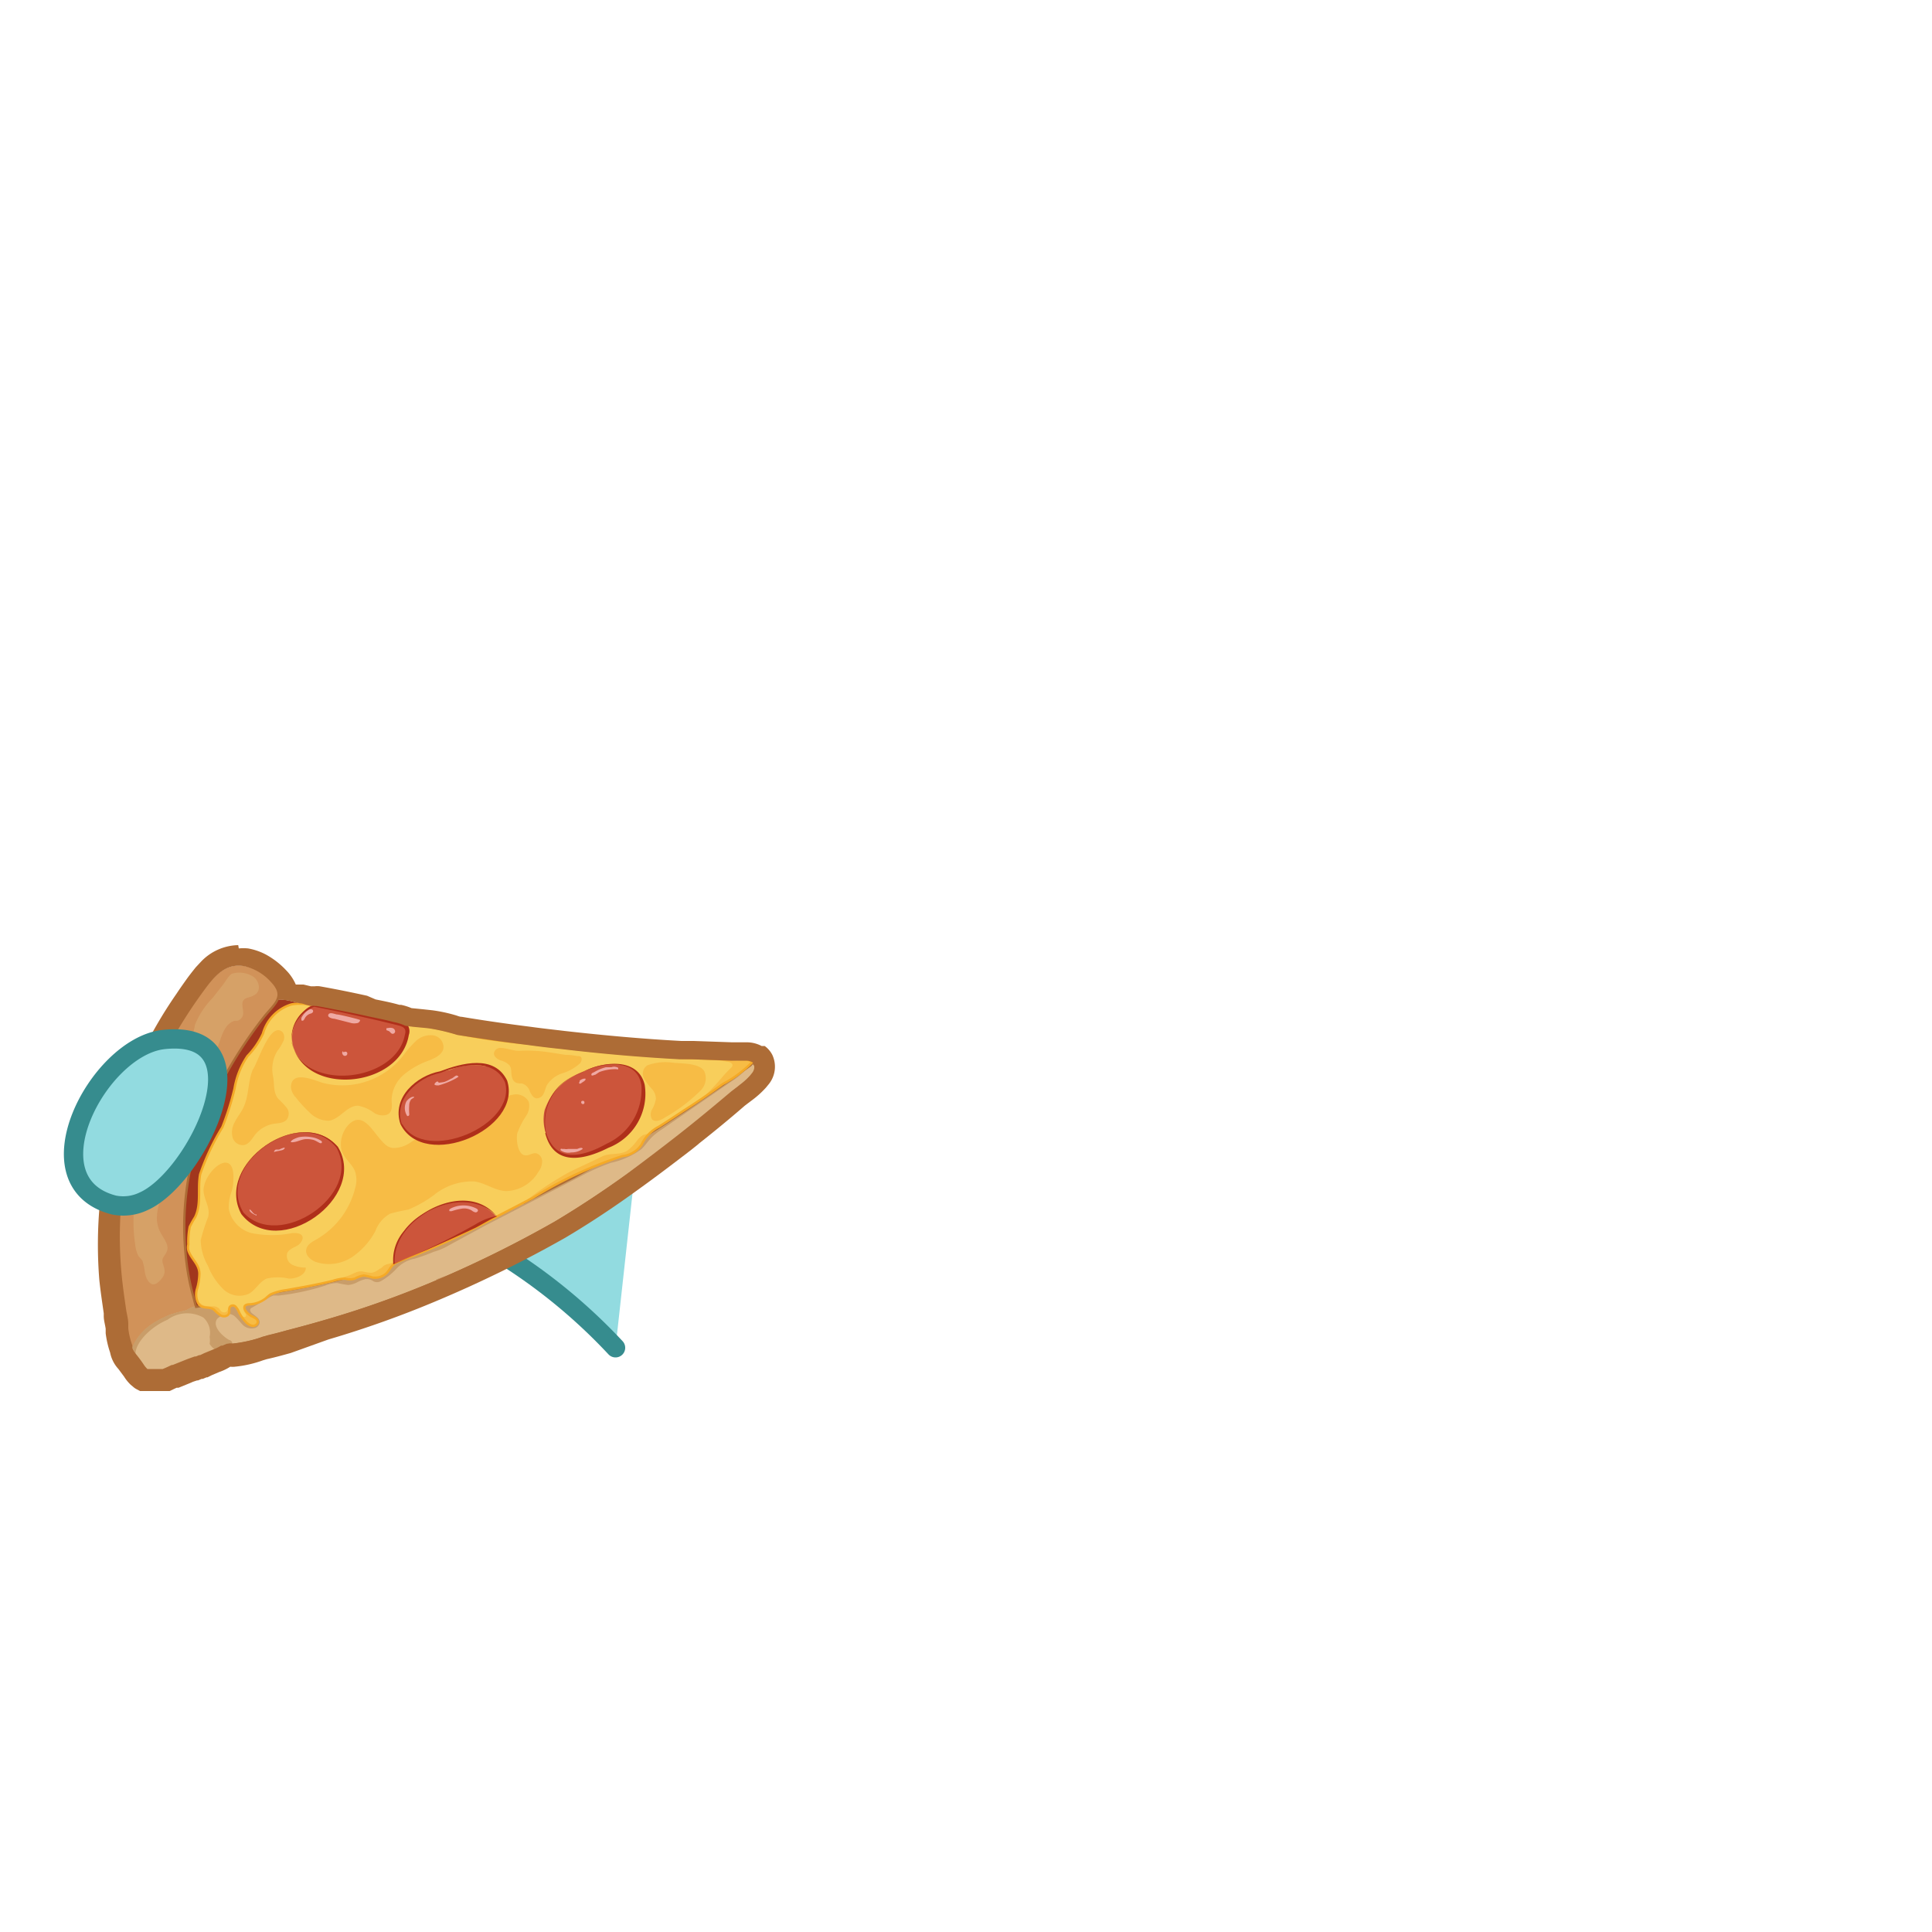 <svg xmlns="http://www.w3.org/2000/svg" width="100" height="100" viewBox="0 0 100 100"><g id="toppings"><path d="M31.86,69.76a29,29,0,0,0-5.37-4.51,14.11,14.11,0,0,1-4.78-5.58,4,4,0,0,1-.4-2.4,1.84,1.84,0,0,1,1.52-1.52,3.66,3.66,0,0,1,1.93.55l8.14,4" fill="#92dbe0" stroke="#368c8e" stroke-linecap="round" stroke-linejoin="round"/><path d="M7.9,71.05a1.18,1.18,0,0,0,.46,0c-.25.1-.5.16-.63,0l-.09,0Z" fill="#ad6c36"/><path d="M14.61,51.74a2.65,2.65,0,0,1,.48.08c.81.2,1.62.38,2.43.55q4.88,1.05,9.81,1.68c2.73.35,5.53.63,8.31.76.71,0,1.44.06,2.16.08.25,0,1.09-.11,1.25.2.24.47-.9,1.18-1.18,1.43-.9.77-1.82,1.53-2.76,2.26a58.89,58.89,0,0,1-6.39,4.46,59.64,59.64,0,0,1-6.52,3.2,51.47,51.47,0,0,1-6.31,2.14c-1.25.32-3,1-4.31.71a1.51,1.51,0,0,1-.76-.42,5.25,5.25,0,0,1-1.08-2.4,14.56,14.56,0,0,1-.4-4.16,16,16,0,0,1,1.27-6,11.52,11.52,0,0,1,2.8-4C13.92,51.9,14.15,51.71,14.61,51.74Z" fill="#a1361d"/><path d="M6.17,59.49l-.07-.06" fill="none" stroke="#ec00ff" stroke-miterlimit="10" stroke-width="0.12"/><path d="M11.15,69a3.29,3.29,0,0,1-.79-.91,5.5,5.5,0,0,1-.34-1,12.44,12.44,0,0,1-.42-2.27,14.73,14.73,0,0,1,.34-4.77,18.08,18.08,0,0,1,2.06-5,22.88,22.88,0,0,1,1.63-2.39c.56-.72,1.21-1.08.43-1.9A2.69,2.69,0,0,0,12.65,50c-1-.18-1.63.58-2.17,1.32A24.79,24.79,0,0,0,8.8,53.89,21,21,0,0,0,6.18,66.14c.06.61.15,1.23.24,1.84,0,.3.09.6.13.9s.15.49.19.75a1.7,1.7,0,0,0,.89,1.14,1.39,1.39,0,0,0,1.3,0,5.93,5.93,0,0,0,2.67-1.4A3.48,3.48,0,0,1,11.15,69Z" fill="#d19259"/><path d="M7.47,70.88c-.14-.2-.29-.4-.44-.59s-.25-.32-.23-.36a2.67,2.67,0,0,1,.2-.46,2.89,2.89,0,0,1,1.08-1.06,6.53,6.53,0,0,1,.7-.35,7.84,7.84,0,0,1,.83-.23c.17-.06.37-.24.56-.19.72-.1,3.34-.63,3.6-.67,1.36-.24,2.73-.47,4.07-.81A45.78,45.78,0,0,0,27.58,62c1.27-.65,2.59-1.3,3.83-2s2.72-1.64,4-2.52c.66-.44,1.32-.9,2-1.36A6,6,0,0,0,38.91,55a.19.19,0,0,1,.14.11c.24.47-.9,1.18-1.18,1.43-.9.77-1.82,1.53-2.76,2.26a58.89,58.89,0,0,1-6.39,4.46,59.64,59.64,0,0,1-6.52,3.2,50.62,50.62,0,0,1-5.51,1.93c-.94.27-1.9.53-2.85.76a7.43,7.43,0,0,1-1.87.43l0,0c-.15-.1-.68.24-.83.3l-1,.43-1.27.51c-.22.09-.91.5-1.15.29A.64.64,0,0,1,7.47,70.88Z" fill="#deb988"/><path d="M7,70.29s-.25-.32-.23-.36a2.67,2.67,0,0,1,.2-.46,2.89,2.89,0,0,1,1.08-1.06,6.53,6.53,0,0,1,.7-.35,7.84,7.84,0,0,1,.83-.23c.17-.06.37-.24.56-.19.72-.1,3.34-.63,3.6-.67,1.36-.24,2.73-.47,4.07-.81a28.92,28.92,0,0,0,4.75-1.7c1.52-.68,3-1.49,4.49-2.22s3.12-1.59,4.63-2.47,3-1.8,4.45-2.79c.94-.64,1.87-1.3,2.78-2a3.53,3.53,0,0,1-1.06,1l-3.61,2.49a3.19,3.19,0,0,0-.5.39c-.2.2-.34.43-.54.62a4.17,4.17,0,0,1-1.59.71,10.89,10.89,0,0,0-1.6.72l-4.92,2.54-1.84,1a3.25,3.25,0,0,1-.79.34,10,10,0,0,1-1,.36,1.71,1.71,0,0,0-.95.53,3.37,3.37,0,0,1-.81.64.41.41,0,0,1-.37,0,.58.58,0,0,0-.42-.11,1.67,1.67,0,0,0-.44.17,1.17,1.17,0,0,1-.45.13,5.48,5.48,0,0,1-.56-.1,1.64,1.64,0,0,0-.62.13,12.2,12.2,0,0,1-2.44.52,2.06,2.06,0,0,0-.26,0,1.52,1.52,0,0,0-.33.18l-.76.44a.16.16,0,0,0-.08.06c-.05.07,0,.18.08.24s.16.12.24.19a.37.37,0,0,1,.15.26.33.33,0,0,1-.22.3.66.66,0,0,1-.63-.13c-.13-.13-.25-.29-.39-.42a.52.52,0,0,0-.5-.16c-.17.06-.45.15-.51.34-.14.38.38.84.68,1,.08,0,.25.17.07.23a1.27,1.27,0,0,0-.2,0,1.33,1.33,0,0,0-.24.1s-.32.2-.35.18a1,1,0,0,1-.3-.31s0,0,0,0a1,1,0,0,0,0-.36,1.06,1.06,0,0,0-.32-1,1.71,1.71,0,0,0-1.86.11c-1,.42-1.95,1.47-1.57,2.07l-.09,0Z" fill="#c99d69"/><path d="M13.12,69.09h0" fill="none" stroke="#c99d69" stroke-linecap="round" stroke-linejoin="round" stroke-width="0"/><path d="M23.16,66l-.61.26.08-.05Z" fill="#ad6c36"/><path d="M13.09,50.54c.31.2.44.7.14.92s-.53.13-.65.35.12.64-.07.87-.27.12-.41.17c-.42.15-.59.64-.73,1.06a8.49,8.49,0,0,1-.76,1.65c-.13.23-.31.42-.45.64s-.05.54-.29.76a1.34,1.34,0,0,0-.41.64,10.6,10.6,0,0,1-.57,1.84,3.16,3.16,0,0,0-.36.71c-.15.55.18,1.14-.09,1.67a2.72,2.72,0,0,0-.32,1.24,1.6,1.6,0,0,0,.24.83c.14.25.4.57.28.87s-.31.33-.2.67.14.52-.14.83c-.11.12-.26.25-.42.21a.42.42,0,0,1-.22-.18c-.2-.3-.15-.61-.26-.93,0-.14-.16-.23-.24-.36A1.63,1.63,0,0,1,7,64.43a8.1,8.1,0,0,1,.07-2.82c.09-.47.28-.9.39-1.36a15.23,15.23,0,0,0,.22-1.53A3.54,3.54,0,0,1,8,57.44a5.43,5.43,0,0,0,.59-1c.12-.4,0-.86.16-1.24s.81-.74,1.07-1.22a4.15,4.15,0,0,0,.27-.93A4.23,4.23,0,0,1,11,51.66l.51-.65c.14-.17.31-.5.49-.61A1.35,1.35,0,0,1,13.09,50.54Z" fill="#d6a167"/><path d="M7.64,71.06a1.52,1.52,0,0,1-.38-.52c-.09-.17-.25-.31-.35-.48a3.11,3.11,0,0,1-.36-1.18c0-.3-.08-.6-.13-.9-.09-.61-.18-1.23-.24-1.84A21,21,0,0,1,8.8,53.89a24.79,24.79,0,0,1,1.68-2.62c.54-.74,1.14-1.5,2.17-1.32a2.69,2.69,0,0,1,1.41.83c.78.82.13,1.18-.43,1.9A22.88,22.88,0,0,0,12,55.07a18.08,18.08,0,0,0-2.06,5,14.73,14.73,0,0,0-.34,4.77A12.44,12.44,0,0,0,10,67.09c.05.18.09.37.15.55.72-.1,3.34-.63,3.6-.67,1.36-.24,2.73-.47,4.07-.81l.62-.16.26-.08.36-.11.31-.1.3-.1L20,65.5l.28-.1.33-.13.28-.1.31-.13.29-.12.3-.12.31-.13.28-.12.28-.13c1.5-.68,2.93-1.46,4.4-2.18l.07,0,.43-.22,2.14-1.09c.67-.37,1.34-.73,2-1.12s1.47-.86,2.18-1.31l.3-.19.36-.23.9-.59c.66-.44,1.32-.9,2-1.36.11-.08.23-.15.35-.22l1.06-.78.09-.11a.19.19,0,0,1,.14.11c.24.47-.9,1.18-1.18,1.43-.9.77-1.82,1.53-2.76,2.26a58.89,58.89,0,0,1-6.39,4.46,59.64,59.64,0,0,1-6.52,3.2,50.62,50.62,0,0,1-5.51,1.93c-.94.27-1.9.53-2.85.76a7.87,7.87,0,0,1-1.81.43l0,0h0a1.34,1.34,0,0,0-.2,0l-.24.1s-.32.2-.35.18l-.63.26a8.1,8.1,0,0,1-.92.38l-.75.3-.52.24-.09,0h0l-.07,0H7.78s0,0,0,0l-.06,0Z" fill="none" stroke="#ad6c36" stroke-miterlimit="10" stroke-width="0.12"/><path d="M38.91,55a6,6,0,0,1-1.5,1.11c-.64.46-1.3.92-2,1.36-.42.28-.86.57-1.29.84a2,2,0,0,0-.91.93,1.34,1.34,0,0,1-1,.6A21.29,21.29,0,0,0,27.58,62c-1.29.67-2.58,1.35-3.9,2-.65.31-1.3.6-2,.88-.38.16-.76.28-1.13.45s-.36.45-.64.65a.86.86,0,0,1-.64.14,2.33,2.33,0,0,0-.44-.1,1.33,1.33,0,0,0-.46.16.89.89,0,0,1-.51,0,2.34,2.34,0,0,0-.64.12q-.71.17-1.41.3l-1,.18A2.93,2.93,0,0,0,14,67a2.31,2.31,0,0,0-.24.2,1.46,1.46,0,0,1-.82.31c-.54,0-.22.46.09.62.13.06.3.13.31.27s-.13.23-.26.23a.61.61,0,0,1-.34-.19,2,2,0,0,1-.38-.54.83.83,0,0,0-.17-.27.2.2,0,0,0-.28,0c-.09.09,0,.27-.08.39s-.27.14-.4.07a2,2,0,0,1-.35-.3c-.27-.2-.6,0-.81-.32a1,1,0,0,1-.07-.77,2.88,2.88,0,0,0,.12-.77c0-.5-.44-.78-.57-1.21a.65.65,0,0,1,0-.31,3.91,3.91,0,0,1,.07-.91A5.14,5.14,0,0,1,10.1,63c.33-.67.12-1.48.26-2.22a12.32,12.32,0,0,1,1.15-2.44,14.57,14.57,0,0,0,.63-2,4.24,4.24,0,0,1,.67-1.68,4.22,4.22,0,0,0,.8-1.16,2.19,2.19,0,0,1,1.47-1.51A2.38,2.38,0,0,1,16,52l1.49.33c1.08.23,2.16.45,3.25.65.48.09,1,.12,1.45.17a12.35,12.35,0,0,1,1.46.34,31.75,31.75,0,0,0,3.65.52c2.73.35,5.53.63,8.31.76.71,0,1.44.06,2.16.08.22,0,.91-.09,1.17.11Z" fill="#f8ce5b"/><path d="M29.39,60.71c.57-.29,1.17-.55,1.75-.84.41-.22.93-.06,1.33-.31A2.6,2.6,0,0,0,33,59a1.16,1.16,0,0,1,.29-.25l.25-.07a4.56,4.56,0,0,0-.3.58,1.34,1.34,0,0,1-1,.6A21.29,21.29,0,0,0,27.58,62l-.5.26A17.12,17.12,0,0,1,29.39,60.71Z" fill="#f7bc45"/><path d="M37.42,55.71a5.77,5.77,0,0,1,.42-.44c.18-.17,0-.3-.21-.32l-.33-.05c.14,0,.31,0,.46,0a2.16,2.16,0,0,0,.44,0A1,1,0,0,1,39,55l-.06,0a6,6,0,0,1-1.5,1.11c-.42.31-.85.6-1.28.9A12,12,0,0,0,37.42,55.71Z" fill="#f7bc45"/><path d="M10.26,67.43h.09c.13.18.43.19.63.19a.44.44,0,0,1,.35.1c.05.05.08.13.14.17a.23.23,0,0,0,.26,0,.72.72,0,0,0,.12-.25c0,.12,0,.27,0,.39s-.27.14-.4.07a2,2,0,0,1-.35-.3C10.79,67.54,10.47,67.74,10.26,67.43Z" fill="#f7bc45"/><path d="M12.34,67.85l0,0,.15.2s0,.08.09.1a.12.12,0,0,0,.13,0,.12.12,0,0,0,0-.15,1.1,1.1,0,0,1-.09-.14.18.18,0,0,1,0-.21c-.07.07,0,.2.08.24a1.09,1.09,0,0,0,.29.23c.13.06.3.13.31.27s-.13.23-.26.23a.61.61,0,0,1-.34-.19A2.34,2.34,0,0,1,12.34,67.85Z" fill="#f7bc45"/><path d="M16.94,66.36c.33-.11.67-.2,1-.3s.5-.28.82-.25a2.67,2.67,0,0,0,.47.07.88.88,0,0,0,.42-.21c.08,0,.15-.12.24-.17a.8.8,0,0,1,.26-.09l.61-.19-.17.07c-.32.16-.36.45-.64.65a.86.86,0,0,1-.64.14,2.33,2.33,0,0,0-.44-.1,1.33,1.33,0,0,0-.46.16.89.89,0,0,1-.51,0,2.34,2.34,0,0,0-.64.12l-.49.11Z" fill="#f7bc45"/><path d="M19.91,59.21a.73.73,0,0,0,.42.21,1.53,1.53,0,0,0,.91-.28,8.77,8.77,0,0,1,.84-.49c.68-.29,1.5-.15,2.18-.46.85-.38,1.38-1.4,2.3-1.53a.75.75,0,0,1,.81.37.93.93,0,0,1-.16.76,4.24,4.24,0,0,0-.43.85c-.08.28,0,1.2.46,1.16.17,0,.32-.13.49-.11a.42.42,0,0,1,.33.42.89.89,0,0,1-.19.54,2,2,0,0,1-1.64,1c-.58,0-1.1-.42-1.68-.5a3.14,3.14,0,0,0-2.07.69,6,6,0,0,1-1.35.77,9.2,9.2,0,0,0-.94.21,1.68,1.68,0,0,0-.76.9,3.75,3.75,0,0,1-1.06,1.24,2.18,2.18,0,0,1-2.05.35c-.26-.11-.52-.35-.47-.63s.31-.4.53-.53a4.24,4.24,0,0,0,2-2.64,1.44,1.44,0,0,0,0-.87c-.17-.45-.63-.7-.72-1.19A1.5,1.5,0,0,1,18,58.26C18.81,57.38,19.32,58.68,19.91,59.21Z" fill="#f7bc45"/><path d="M20.89,54.61a5.58,5.58,0,0,1,.64-.73,1.1,1.1,0,0,1,.89-.29.62.62,0,0,1,.53.69c-.08.32-.43.48-.74.61a4.19,4.19,0,0,0-1.29.72,1.8,1.8,0,0,0-.65,1.29c0,.24.06.5-.09.69s-.56.19-.83,0a2,2,0,0,0-.82-.36c-.58,0-.94.7-1.51.78A1.41,1.41,0,0,1,16,57.56a7.26,7.26,0,0,1-.7-.77.87.87,0,0,1-.24-.51c0-.92,1.22-.36,1.65-.23A4,4,0,0,0,20.89,54.61Z" fill="#f7bc45"/><path d="M14.64,53.44a.47.47,0,0,1,0,.5,2.11,2.11,0,0,1-.28.45,1.8,1.8,0,0,0-.23,1.3c.08.38,0,.89.28,1.19a4.89,4.89,0,0,1,.44.47.51.51,0,0,1,0,.59c-.14.18-.41.19-.63.22a1.59,1.59,0,0,0-1,.55c-.17.22-.32.51-.6.56a.55.55,0,0,1-.58-.39,1.06,1.06,0,0,1,.09-.76c.11-.23.27-.44.4-.66.38-.67.27-1.39.55-2.09C13.33,55.06,14,52.78,14.64,53.44Z" fill="#f7bc45"/><path d="M12,61.64a2.34,2.34,0,0,0-.16.93A1.62,1.62,0,0,0,13,63.82a5.32,5.32,0,0,0,2.14,0c.18,0,.41,0,.5.15s-.08.41-.26.51-.42.18-.51.37a.52.52,0,0,0,.25.61,1.56,1.56,0,0,0,.71.15c0,.38-.49.58-.88.57a2.61,2.61,0,0,0-1.15,0c-.37.16-.56.58-.91.78a1.2,1.2,0,0,1-1.34-.24,3.43,3.43,0,0,1-.79-1.21,2.71,2.71,0,0,1-.37-1.32A9.5,9.5,0,0,1,10.77,63c.15-.58-.32-1-.22-1.56.19-1,1.62-2.07,1.53-.36A2.3,2.3,0,0,1,12,61.64Z" fill="#f7bc45"/><path d="M29.27,54.6q.3,0,.6.06c.08,0,.18,0,.22.08s0,.21-.06.29a2.43,2.43,0,0,1-.91.52,1.46,1.46,0,0,0-.82.63c-.07.14-.09.29-.16.42a.4.4,0,0,1-.35.25c-.18,0-.29-.2-.37-.37a.61.61,0,0,0-.4-.4c-.2,0-.4,0-.5-.26s0-.49-.16-.69a1,1,0,0,0-.47-.25c-.17-.07-.35-.21-.32-.39a.33.33,0,0,1,.32-.25c.33,0,.67.16,1,.15a6.19,6.19,0,0,1,.75,0C28.2,54.41,28.73,54.52,29.27,54.6Z" fill="#f7bc45"/><path d="M36.45,55.44a.9.9,0,0,1-.18,1,8.75,8.75,0,0,1-1.85,1.4c-.2.13-.47.26-.66.11a.5.5,0,0,1,0-.54,1.68,1.68,0,0,0,.19-.53.8.8,0,0,0-.23-.54,3.34,3.34,0,0,1-.36-.48.51.51,0,0,1,.15-.72A2.71,2.71,0,0,1,34.79,55C35.23,55.06,36.18,55,36.45,55.44Z" fill="#f7bc45"/><path d="M38.91,55a6,6,0,0,1-1.5,1.11c-.64.46-1.3.92-2,1.36-.42.28-.86.57-1.29.84a2,2,0,0,0-.91.93,1.34,1.34,0,0,1-1,.6A21.29,21.29,0,0,0,27.58,62c-1.29.67-2.58,1.35-3.9,2-.65.31-1.3.6-2,.88-.38.16-.76.28-1.13.45s-.36.45-.64.65a.86.86,0,0,1-.64.14,2.33,2.33,0,0,0-.44-.1,1.33,1.33,0,0,0-.46.16.89.89,0,0,1-.51,0,2.34,2.34,0,0,0-.64.12q-.71.17-1.41.3l-1,.18A2.93,2.93,0,0,0,14,67a2.31,2.31,0,0,0-.24.2,1.46,1.46,0,0,1-.82.31c-.54,0-.22.46.09.62.13.06.3.13.31.27s-.13.23-.26.23a.61.61,0,0,1-.34-.19,2,2,0,0,1-.38-.54.83.83,0,0,0-.17-.27.2.2,0,0,0-.28,0c-.09.09,0,.27-.08.39s-.27.14-.4.07a2,2,0,0,1-.35-.3c-.27-.2-.6,0-.81-.32a1,1,0,0,1-.07-.77,2.88,2.88,0,0,0,.12-.77c0-.5-.44-.78-.57-1.21a.65.65,0,0,1,0-.31,3.91,3.91,0,0,1,.07-.91A5.14,5.14,0,0,1,10.1,63c.33-.67.12-1.48.26-2.22a12.32,12.32,0,0,1,1.15-2.44,14.57,14.57,0,0,0,.63-2,4.24,4.24,0,0,1,.67-1.68,4.22,4.22,0,0,0,.8-1.16,2.19,2.19,0,0,1,1.47-1.51A2.38,2.38,0,0,1,16,52l1.49.33c1.08.23,2.16.45,3.25.65.48.09,1,.12,1.45.17a12.35,12.35,0,0,1,1.46.34,31.75,31.75,0,0,0,3.65.52c2.73.35,5.53.63,8.31.76.71,0,1.44.06,2.16.08.22,0,.91-.09,1.17.11Z" fill="none" stroke="#f5aa27" stroke-miterlimit="10" stroke-width="0.12"/><ellipse cx="15" cy="61.09" rx="2.99" ry="2.18" transform="translate(-32.24 19.55) rotate(-34.88)" fill="#cc553b"/><path d="M12.6,62.76c1.84,2,6.17-.9,4.82-3.35-1.82-2.27-6.33.88-4.82,3.35Zm-.11.08c-1.4-2.59,3.07-5.7,5-3.48,1.58,2.62-3.09,5.93-5,3.48Z" fill="#af2f1a"/><path d="M16.64,59.06a.08.08,0,0,1,0,.11s-.05,0-.07,0-.21-.12-.32-.16a1.27,1.27,0,0,0-.39-.05c-.24,0-.45.14-.69.16s-.05-.1,0-.14a1.88,1.88,0,0,1,.3-.12,1.83,1.83,0,0,1,.66,0A1.24,1.24,0,0,1,16.64,59.06Z" fill="#efa9a3"/><path d="M14.18,59.63a.17.17,0,0,1,.1-.13l.17,0a1.39,1.39,0,0,1,.26-.1s.06,0,0,.07-.21.08-.27.1A1.51,1.51,0,0,0,14.18,59.63Z" fill="#efa9a3"/><path d="M13.21,62.86l.07,0s0,0,0,.06,0,0,0,0-.32-.13-.36-.26.09,0,.14.07A.54.54,0,0,0,13.21,62.86Z" fill="#efa9a3"/><path d="M15.13,53.94a1.75,1.75,0,0,1,.29-1.19c.19-.31.56-.8,1-.72.81.15,1.62.31,2.42.48.52.12,1.05.21,1.56.35.19,0,.6.11.7.29s0,.47-.06.63a2,2,0,0,1-.5.89,3.51,3.51,0,0,1-2.13,1C16.74,55.93,15.29,55.14,15.13,53.94Z" fill="#cc553b"/><path d="M15.11,54a1.85,1.85,0,0,1,1.18-2c1.1.16,2.26.4,3.35.63l.95.2a1.21,1.21,0,0,1,.48.19.57.57,0,0,1,.09.55c-.45,2.75-5.45,3.25-6.05.38Zm0,0c.64,2.56,5.37,2,5.84-.41.12-.39-.1-.46-.43-.54l-.95-.23c-1.06-.24-2.23-.51-3.31-.71a1.82,1.82,0,0,0-1.15,1.89Z" fill="#af2f1a"/><path d="M18.64,52.8a.19.19,0,0,1-.18.16.72.72,0,0,1-.25,0l-.9-.23c-.1,0-.39-.07-.31-.22s.36,0,.46,0S18.65,52.77,18.64,52.8Z" fill="#efa9a3"/><path d="M20.08,53.21a.53.53,0,0,1,.22,0,.19.19,0,0,1,.15.15.13.13,0,0,1-.13.15c-.08,0-.12-.1-.19-.14L20,53.32s0-.12,0-.1" fill="#efa9a3"/><path d="M17.79,54.47a.12.12,0,0,1,.17,0,.12.12,0,0,1-.05.17.13.13,0,0,1-.17-.06.14.14,0,0,1,0-.17v0" fill="#efa9a3"/><path d="M16.09,52.46a.49.49,0,0,0-.31.24.41.41,0,0,1-.07.11.08.08,0,0,1-.11,0s0-.08,0-.12a1,1,0,0,1,.42-.44C16.2,52.18,16.3,52.39,16.09,52.46Z" fill="#efa9a3"/><path d="M20.78,58.21c.42,1,2,1.26,3.44.62A4,4,0,0,0,26,57.35a1.38,1.38,0,0,0-.73-2.15l-.1,0a3.12,3.12,0,0,0-1.88.18,4.45,4.45,0,0,0-2.14,1A1.87,1.87,0,0,0,20.78,58.21Z" fill="#cc553b"/><path d="M20.83,58.19c1.15,2.07,5.94.07,5.31-2.17-.6-1.3-2.28-.91-3.34-.49-1.2.25-2.44,1.37-2,2.66Zm-.1,0c-.47-1.37.82-2.51,2.05-2.74,1.11-.42,2.8-.89,3.47.48.81,2.53-4.29,4.7-5.52,2.26Z" fill="#af2f1a"/><path d="M23.68,55.76a.18.18,0,0,1-.07.05,4,4,0,0,1-.91.37c-.11,0-.3,0-.16-.14s.14,0,.18,0A2.68,2.68,0,0,0,23,56a1.89,1.89,0,0,0,.35-.17c.07,0,.21-.16.28-.16a.1.1,0,0,1,.1.07A.1.1,0,0,1,23.68,55.76Z" fill="#efa9a3"/><path d="M21.18,57.23a2.55,2.55,0,0,0,0,.39.31.31,0,0,1,0,.1.1.1,0,0,1-.08.05.11.11,0,0,1-.06-.07.75.75,0,0,1,0-.7c.07-.09.23-.24.36-.23s-.09.09-.13.15A.56.56,0,0,0,21.18,57.23Z" fill="#efa9a3"/><path d="M24.57,63.49l-.65.35c-.61.3-1.22.58-1.84.86-.17.07-1.71.69-1.7.73a2.92,2.92,0,0,1,1.74-2.7,3.9,3.9,0,0,1,2.05-.53,2.3,2.3,0,0,1,1.51.76A5,5,0,0,0,24.57,63.49Z" fill="#cc553b"/><path d="M24.61,63.55c-1.39.66-2.84,1.27-4.25,1.89a2.28,2.28,0,0,1,.54-1.71c1.07-1.38,3.52-2.35,4.82-.77-.31.13-.8.43-1.11.59Zm-.07-.13a3.25,3.25,0,0,1,1.16-.48s0,.05,0,0c-1.72-1.79-5.42.09-5.27,2.45a35.82,35.82,0,0,0,4.15-2Z" fill="#af2f1a"/><path d="M24.67,62.56a.14.14,0,0,1,.07.08c0,.07-.07.12-.14.11a.5.5,0,0,1-.19-.1.76.76,0,0,0-.51-.09,3,3,0,0,0-.52.13s-.08,0-.11,0a.09.09,0,0,1,0-.1l.08-.05A1.46,1.46,0,0,1,24.67,62.56Z" fill="#efa9a3"/><path d="M28.25,58.65a2.18,2.18,0,0,0,.25.56,1.56,1.56,0,0,0,2,.48,5,5,0,0,0,2-1.15c.86-.87,1.37-3-.25-3.41a3.12,3.12,0,0,0-2,.32,3.26,3.26,0,0,0-2.06,2A2.26,2.26,0,0,0,28.25,58.65Z" fill="#cc553b"/><path d="M28.27,58.64c.51,1.61,1.95,1.22,3.13.56a3.08,3.08,0,0,0,1.8-3C33,54.68,31,55,30,55.58a2.59,2.59,0,0,0-1.75,3.06Zm0,0A2.66,2.66,0,0,1,30,55.57c1-.6,3-.94,3.37.58a3,3,0,0,1-1.88,3.26c-1.23.62-2.82,1-3.27-.76Z" fill="#af2f1a"/><path d="M32,55.34a.12.12,0,0,1-.1,0,2.36,2.36,0,0,0-.88.15l-.21.14c-.06,0-.19.09-.2,0s.1-.11.15-.14a2.24,2.24,0,0,1,.6-.25l.29,0a.39.39,0,0,1,.28,0s.07,0,.07.07Z" fill="#efa9a3"/><path d="M30.23,55.83h.07a.09.09,0,0,1,0,.07l-.05.05-.19.13a.08.08,0,0,1-.08,0A.06.06,0,0,1,30,56s0,0,0-.06h0A.45.45,0,0,1,30.23,55.83Z" fill="#efa9a3"/><path d="M29.63,59.47l.25,0s.26-.13.28,0a.05.05,0,0,1,0,0,1,1,0,0,1-.6.18.69.69,0,0,1-.54-.11.1.1,0,0,1,0-.07.08.08,0,0,1,.08,0l.12,0a.39.39,0,0,0,.18,0Z" fill="#efa9a3"/><path d="M30.1,57a.11.11,0,0,1,.13,0,.11.11,0,0,1,0,.13.09.09,0,1,1-.11-.15" fill="#efa9a3"/><path d="M12.34,49.92l.31,0a1.94,1.94,0,0,1,.61.22,2.39,2.39,0,0,1,.34.21,4.4,4.4,0,0,1,.46.4c.38.4.42.69.3,1h.25a2.65,2.65,0,0,1,.48.08l.43.1c.13,0,.25.06.37.09l.23.05a.58.58,0,0,1,.19,0h.08c.81.15,1.62.31,2.42.48.52.12,1.05.21,1.56.35a2.44,2.44,0,0,1,.6.19c.41.07.83.09,1.25.14a10.18,10.18,0,0,1,1.45.34c1.22.19,2.44.37,3.66.52h0q.87.12,1.74.21c2,.24,4.08.42,6.12.53l.45,0h.19l2,.07h.06l.47,0h.24a.66.66,0,0,1,.34.08h0l0,0a.24.24,0,0,1,.08.09.5.5,0,0,1-.11.49l-.08.1a3.57,3.57,0,0,1-.54.49l-.11.09-.34.26c-.77.65-1.54,1.29-2.33,1.92l-.43.34c-.86.67-1.74,1.34-2.63,2-1.22.88-2.47,1.72-3.76,2.48a59.64,59.64,0,0,1-6.52,3.2h0a50.4,50.4,0,0,1-5.5,1.92c-.61.18-1.22.34-1.84.5-.39.12-.81.23-1.22.32a6.31,6.31,0,0,1-1.57.37h-.29l-.24.1h0l-.07,0a1.93,1.93,0,0,1-.24.13h0l-.12.05-.51.21h0l-.21.1-.05,0-.17.07-.06,0-.17.06,0,0-.22.08h0l-.75.3-.05,0h0c-.11.05-.29.14-.47.21h0l-.1,0h0l-.07,0H8.08l-.16,0H7.78s0,0,0,0l-.09,0h0l-.06,0a1.33,1.33,0,0,1-.21-.26c-.11-.16-.22-.31-.34-.46s-.25-.32-.23-.36v0l0-.14a3.89,3.89,0,0,1-.21-.88l0-.23c0-.23-.06-.45-.1-.67-.09-.61-.18-1.23-.24-1.84A21,21,0,0,1,8.8,53.89c.36-.65.76-1.29,1.17-1.9l.51-.72a5.56,5.56,0,0,1,.42-.54l.23-.25a1.68,1.68,0,0,1,1.21-.56M12,69.58h0m.33-20.66h0a2.73,2.73,0,0,0-1.91.84l-.29.31c-.16.2-.32.4-.47.61s-.35.49-.52.75a22.76,22.76,0,0,0-4,14.81c.06.59.15,1.17.23,1.74l0,.14c0,.22.07.44.1.66v.11l0,.12a5,5,0,0,0,.23,1,1.76,1.76,0,0,0,.43.85l.29.39,0,0a2.18,2.18,0,0,0,.35.43l.12.1a.85.85,0,0,0,.21.14l.15.08.06,0,.07,0,.15,0H8l.32,0h.05l.11,0H8.5l.09,0L8.72,72h.06l.36-.17.1,0,.59-.24.16-.07.21-.07h0l.05,0,.19-.08h0l.06,0,.19-.08h0l.05,0,.22-.11h0l.4-.17.16-.06a2.56,2.56,0,0,0,.4-.21h0a1,1,0,0,0,.24,0,5.92,5.92,0,0,0,1.45-.33l.2-.06c.45-.1.88-.22,1.24-.32L17,69.33a52.43,52.43,0,0,0,5.61-2,62.84,62.84,0,0,0,6.64-3.26c1.23-.73,2.48-1.55,3.84-2.54.85-.61,1.72-1.27,2.67-2l.35-.28.08-.07c.81-.64,1.6-1.29,2.36-1.95l.17-.13.12-.09.12-.09a4.83,4.83,0,0,0,.68-.62l.14-.17a1.44,1.44,0,0,0,.19-1.54,1.31,1.31,0,0,0-.39-.45l-.08,0,0,0-.08,0a1.64,1.64,0,0,0-.72-.19h-.8l-2-.07h-.63c-1.9-.1-3.94-.28-6.06-.52-.58-.07-1.15-.13-1.72-.21-1.19-.15-2.4-.32-3.59-.52-.12,0-.23-.06-.35-.09a7.79,7.79,0,0,0-1.19-.25l-.46-.05-.6-.06a3,3,0,0,0-.54-.17l-.09,0c-.42-.12-.83-.2-1.23-.28L19,51.54c-.77-.17-1.6-.34-2.45-.49a1.09,1.09,0,0,0-.26,0h-.2l-.38-.09-.17,0-.23,0h0a2.42,2.42,0,0,0-.5-.74,4.22,4.22,0,0,0-.6-.53,4.43,4.43,0,0,0-.46-.29,3.16,3.16,0,0,0-.91-.31,2.61,2.61,0,0,0-.48,0Z" fill="#ad6c36"/><path d="M5.89,62.37a2.42,2.42,0,0,0,1.54-.19c2.77-1.22,6.52-9,1-8.37C5.05,54.23,1.41,61.21,5.89,62.37Z" fill="#92dbe0" stroke="#368c8e" stroke-linecap="round" stroke-linejoin="round"/></g></svg>